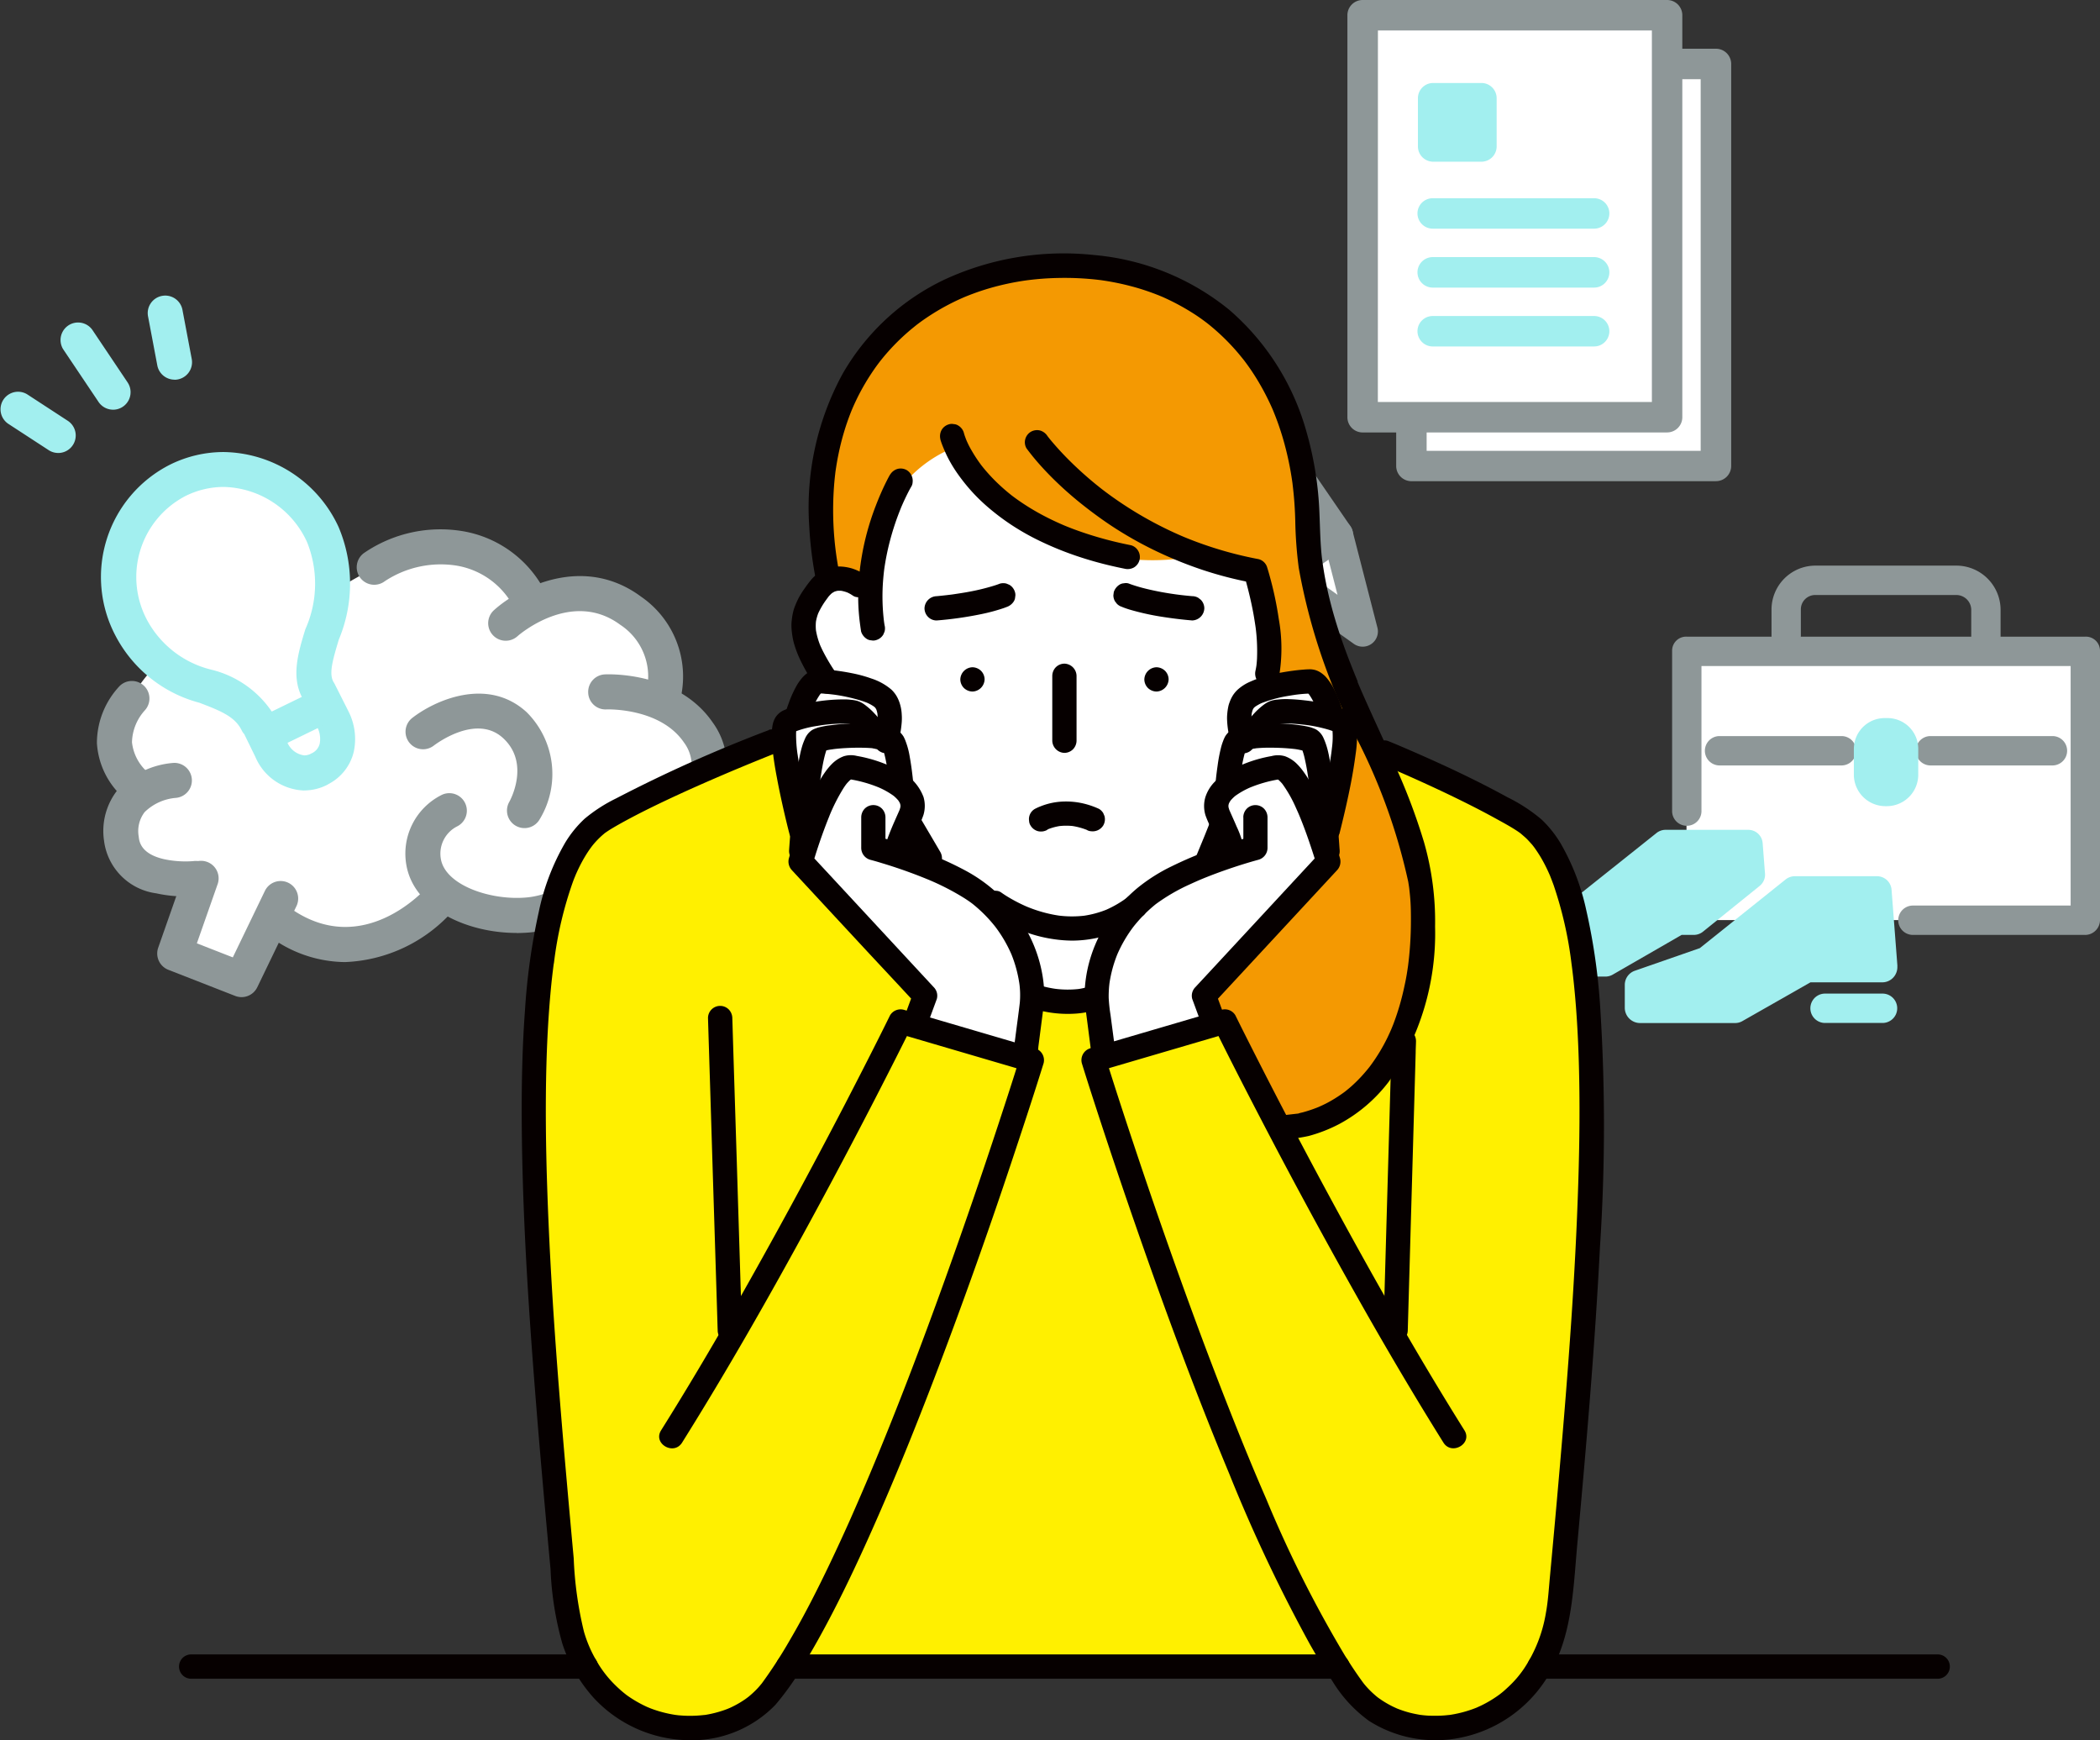 <svg xmlns="http://www.w3.org/2000/svg" xmlns:xlink="http://www.w3.org/1999/xlink" width="98.267" height="81.413" viewBox="0 0 98.267 81.413">
  <rect x="0" y="0" width="98.267" height="81.413" fill="#333333" stroke="none"/>
  <defs>
    <clipPath id="clip-path">
      <rect id="長方形_29" data-name="長方形 29" width="82.865" height="69.554" fill="none"/>
    </clipPath>
  </defs>
  <g id="worries-item02_illust_sp" transform="translate(-2.473 1.859)">
    <g id="グループ_2631" data-name="グループ 2631" transform="translate(-111.925 12)">
      <path id="パス_42" data-name="パス 42" d="M642.007,104.3h0a1.645,1.645,0,0,1-2.236-.942l-.613-1.256-.028.014c-1.037-2.126-4.368-1.278-5.9-4.423a4.974,4.974,0,1,1,8.955-4.281c1.534,3.145-1.225,5.83-.168,7.472h0l.633,1.158a1.6,1.6,0,0,1-.638,2.3Z" transform="translate(-512.686 -82.166)" fill="#fff"/>
      <path id="パス_45" data-name="パス 45" d="M642.091,134.169s6.454-4.769,9.455.562c0,0,6.458-2.495,6.123,4.984a2.6,2.6,0,0,1,2.014,2.9c-.176,2.49-4.824,3.367-4.824,3.367s-.566,5.521-7.713,2.3c0,0-3.492,4.538-7.882,1.008l-1.443,2.989-3.126-1.221.961-3.507s-5.944-.335-2.522-4.056c0,0-3.013-2.163.921-6.179Z" transform="translate(-512.119 -120.308)" fill="#fff"/>
      <path id="パス_123" data-name="パス 123" d="M648.828,3.906a.82.82,0,0,1-.8-.667L647.6.975a.82.82,0,1,1,1.611-.3l.428,2.263a.82.82,0,0,1-.806.972" transform="translate(-526.269 -0.003)" fill="#a2efef"/>
      <path id="パス_124" data-name="パス 124" d="M604.529,17.471a.819.819,0,0,1-.681-.363l-1.655-2.465a.82.82,0,0,1,1.361-.913l1.654,2.465a.82.82,0,0,1-.68,1.277" transform="translate(-484.839 -12.163)" fill="#a2efef"/>
      <path id="パス_125" data-name="パス 125" d="M573.489,52.387a.815.815,0,0,1-.446-.133l-1.9-1.238a.82.82,0,0,1,.894-1.374l1.9,1.239a.82.82,0,0,1-.448,1.507" transform="translate(-456.368 -45.054)" fill="#a2efef"/>
      <path id="パス_126" data-name="パス 126" d="M632.992,96.827a2.572,2.572,0,0,1-2.282-1.571l-.521-1.067a.738.738,0,0,1-.119-.174c-.309-.635-.955-.905-1.982-1.294a6.224,6.224,0,0,1-3.92-3.129,5.889,5.889,0,0,1,2.558-8.015,5.655,5.655,0,0,1,2.5-.585,6.016,6.016,0,0,1,5.374,3.5,6.786,6.786,0,0,1,.013,5.279c-.3,1-.477,1.625-.229,2.009a.835.835,0,0,1,.043.076l.633,1.256a2.852,2.852,0,0,1,.252,1.911,2.3,2.3,0,0,1-1.177,1.5.789.789,0,0,1-.088.051,2.382,2.382,0,0,1-1.05.25m-1.56-3.739a.742.742,0,0,1,.138.193l.613,1.256a1,1,0,0,0,.809.65.722.722,0,0,0,.275-.059c.019-.012.039-.022.06-.032a.668.668,0,0,0,.388-.457,1.214,1.214,0,0,0-.127-.8l-.611-1.212c-.637-1.033-.281-2.2.064-3.335a5.21,5.21,0,0,0,.082-4.083,4.39,4.39,0,0,0-3.9-2.581,4.027,4.027,0,0,0-1.778.419,4.269,4.269,0,0,0-1.8,5.823,4.672,4.672,0,0,0,3.026,2.314,4.781,4.781,0,0,1,2.765,1.9" transform="translate(-504.362 -73.703)" fill="#a2efef"/>
      <path id="パス_127" data-name="パス 127" d="M700.848,206.654a.82.82,0,0,1-.36-1.557l2.706-1.319a.82.82,0,1,1,.719,1.473l-2.706,1.319a.817.817,0,0,1-.359.083" transform="translate(-573.996 -185.363)" fill="#a2efef"/>
      <path id="パス_149" data-name="パス 149" d="M628.411,248.826a6.257,6.257,0,0,1-1.372-.146,2.841,2.841,0,0,1-2.449-2.485,3.088,3.088,0,0,1,.657-2.377,3.977,3.977,0,0,1,2.6-1.24.82.82,0,0,1,.109,1.636,2.366,2.366,0,0,0-1.464.667,1.46,1.46,0,0,0-.276,1.142c.023.221.085.807,1.186,1.059a4.83,4.83,0,0,0,1.372.09.82.82,0,1,1,.174,1.63c-.018,0-.226.023-.541.023" transform="translate(-505.327 -220.745)" fill="#8e9798"/>
      <path id="パス_150" data-name="パス 150" d="M656.467,299.689a.815.815,0,0,1-.3-.056l-3.126-1.221a.82.82,0,0,1-.475-1.035l1.24-3.534a.82.82,0,0,1,1.547.543l-.978,2.787,1.682.657,1.512-3.132a.82.82,0,0,1,1.476.713l-1.842,3.815a.82.82,0,0,1-.738.464" transform="translate(-530.765 -266.899)" fill="#8e9798"/>
      <path id="パス_151" data-name="パス 151" d="M711.542,307.561a5.987,5.987,0,0,1-3.468-1.154.82.82,0,0,1,.937-1.345c3.387,2.358,6.272-.893,6.394-1.032a.82.82,0,0,1,1.243,1.069,7.12,7.12,0,0,1-5.105,2.462" transform="translate(-580.998 -276.41)" fill="#8e9798"/>
      <path id="パス_152" data-name="パス 152" d="M623.048,205.639a.816.816,0,0,1-.543-.206,3.725,3.725,0,0,1-1.4-2.684,3.9,3.9,0,0,1,1.072-2.682.82.82,0,0,1,1.169,1.149,2.307,2.307,0,0,0-.6,1.49,2.175,2.175,0,0,0,.851,1.5.82.82,0,0,1-.544,1.433" transform="translate(-502.172 -181.841)" fill="#8e9798"/>
      <path id="パス_153" data-name="パス 153" d="M786.68,264.813c-2.31,0-4.77-1.12-5.148-3.141a3.067,3.067,0,0,1,1.663-3.324.82.82,0,0,1,.71,1.478,1.428,1.428,0,0,0-.762,1.545c.221,1.181,2.213,1.893,3.861,1.793a3.693,3.693,0,0,0,2.6-1.272,2.265,2.265,0,0,0,.443-1.877.82.82,0,1,1,1.613-.293,3.89,3.89,0,0,1-.766,3.182,5.323,5.323,0,0,1-3.79,1.9c-.14.008-.282.013-.424.013" transform="translate(-648.112 -235.025)" fill="#8e9798"/>
      <path id="パス_154" data-name="パス 154" d="M877.687,205.35a.82.82,0,0,1-.129-1.629c1.877-.3,3.271-1.116,3.728-2.179a1.814,1.814,0,0,0-.218-1.81c-1.116-1.632-3.6-1.544-3.622-1.543a.81.81,0,0,1-.856-.781.819.819,0,0,1,.777-.857c.138-.008,3.416-.142,5.054,2.256a3.426,3.426,0,0,1,.37,3.382c-.69,1.605-2.5,2.753-4.974,3.15a.833.833,0,0,1-.131.011" transform="translate(-734.668 -178.859)" fill="#8e9798"/>
      <path id="パス_155" data-name="パス 155" d="M787.056,212.886a.82.82,0,0,1-.712-1.226c.045-.08.991-1.811-.293-2.988-1.262-1.157-3.169.3-3.25.362a.82.82,0,0,1-1.012-1.29c1.056-.831,3.538-1.959,5.369-.28a4.078,4.078,0,0,1,.608,5.011.82.82,0,0,1-.711.411" transform="translate(-648.115 -188.003)" fill="#8e9798"/>
      <path id="パス_156" data-name="パス 156" d="M832.784,152.008a.82.82,0,0,1-.776-1.084,2.891,2.891,0,0,0-1.209-3.168c-2.287-1.692-4.784.512-4.809.535a.82.82,0,1,1-1.1-1.219c1.208-1.086,4.2-2.617,6.88-.634a4.534,4.534,0,0,1,1.784,5.02.82.82,0,0,1-.774.55" transform="translate(-687.377 -132.385)" fill="#8e9798"/>
      <path id="パス_157" data-name="パス 157" d="M764.558,125.165a.82.82,0,0,1-.765-.525,3.706,3.706,0,0,0-2.773-2.007,4.747,4.747,0,0,0-3.289.738.82.82,0,1,1-.96-1.329,6.332,6.332,0,0,1,4.576-1.015,5.317,5.317,0,0,1,3.977,3.03.82.82,0,0,1-.767,1.108" transform="translate(-625.324 -110.04)" fill="#8e9798"/>
    </g>
    <g id="グループ_2632" data-name="グループ 2632" transform="translate(54.224 -136.576)">
      <path id="パス_44" data-name="パス 44" d="M27.053,874.652l-6.839-9.961L17.577,866.5l6.839,9.961,3.8,2.709Z" transform="translate(-16.202 -714.913)" fill="#fff"/>
      <path id="パス_59" data-name="パス 59" d="M194.569,710.632l-12.041,16.651v2.131H196.8V710.632Z" transform="translate(-168.25 -572.904)" fill="#fff"/>
      <path id="パス_60" data-name="パス 60" d="M188.6,721.521H174.348a.712.712,0,0,1-.712-.712v-2.137a.712.712,0,0,1,1.425,0V720.1h12.823V702.714h-1.511a.712.712,0,1,1,0-1.425H188.6a.712.712,0,0,1,.712.712v18.807a.712.712,0,0,1-.712.712" transform="translate(-160.054 -564.292)" fill="#8e9798"/>
      <path id="パス_21955" data-name="パス 21955" d="M0,0H14.248V18.807H0Z" transform="translate(12.014 135.429)" fill="#fff"/>
      <path id="パス_61" data-name="パス 61" d="M159.451,692.376H145.2a.712.712,0,0,1-.712-.712V672.856a.712.712,0,0,1,.712-.712h14.248a.712.712,0,0,1,.712.712v18.807a.712.712,0,0,1-.712.712m-13.535-1.425h12.823V673.569H145.916Z" transform="translate(-133.189 -537.427)" fill="#8e9798"/>
      <path id="合体_77" data-name="合体 77" d="M13862.968-4834.1a.715.715,0,0,1-.714-.714.712.712,0,0,1,.714-.71h7.551a.712.712,0,0,1,.714.71.715.715,0,0,1-.714.714Zm0-2.754a.715.715,0,0,1-.714-.713.715.715,0,0,1,.714-.714h7.551a.715.715,0,0,1,.714.714.715.715,0,0,1-.714.713Zm0-2.757a.715.715,0,0,1-.714-.714.712.712,0,0,1,.714-.71h7.551a.712.712,0,0,1,.714.71.715.715,0,0,1-.714.714Zm.021-3.133a.715.715,0,0,1-.714-.713v-2.259a.712.712,0,0,1,.714-.71h2.256a.712.712,0,0,1,.714.71v2.259a.715.715,0,0,1-.714.713Z" transform="translate(-13847.676 4985.026)" fill="#a2efef" stroke="rgba(0,0,0,0)" stroke-miterlimit="10" stroke-width="1"/>
      <path id="パス_158" data-name="パス 158" d="M16.022,868.777a.711.711,0,0,1-.588-.309l-6.839-9.961a.712.712,0,0,1,.184-.991l2.637-1.811a.712.712,0,0,1,.991.184l6.839,9.961a.712.712,0,0,1-.184.99l-2.637,1.81a.708.708,0,0,1-.4.125m-5.849-10.489,6.033,8.787,1.462-1-6.033-8.787Z" transform="translate(-7.807 -706.516)" fill="#8e9798"/>
      <path id="パス_159" data-name="パス 159" d="M100.418,988.876a.711.711,0,0,1-.414-.132l-3.8-2.709a.712.712,0,1,1,.827-1.16l2.21,1.575-.676-2.628a.712.712,0,0,1,1.38-.355l1.163,4.519a.712.712,0,0,1-.69.89" transform="translate(-88.404 -823.905)" fill="#8e9798"/>
      <path id="パス_160" data-name="パス 160" d="M28.477,887.275a.712.712,0,0,1-.4-1.3l2.445-1.679a.712.712,0,0,1,.807,1.175l-2.445,1.679a.709.709,0,0,1-.4.125" transform="translate(-25.592 -732.87)" fill="#8e9798"/>
      <path id="パス_161" data-name="パス 161" d="M3.949,902.313A.711.711,0,0,1,3.361,902L.125,897.29a.712.712,0,0,1,.184-.991l1.385-.951a.712.712,0,0,1,.806,1.175l-.8.548L4.536,901.2a.712.712,0,0,1-.587,1.116" transform="translate(0 -743.058)" fill="#8e9798"/>
    </g>
    <g id="グループ_2633" data-name="グループ 2633" transform="translate(-324.125 -172.561)">
      <path id="パス_21960" data-name="パス 21960" d="M0,0H18.645V12.613H0Z" transform="translate(405.516 201.134)" fill="#fff"/>
      <path id="パス_74" data-name="パス 74" d="M2107.571,1041.812h-8.089a.687.687,0,0,1,0-1.373h7.407v-11.207h-17.275v6.814a.687.687,0,0,1-1.373,0v-7.54a.654.654,0,0,1,.686-.647h18.645a.659.659,0,0,1,.691.647v12.613a.7.7,0,0,1-.691.694" transform="translate(-1683.398 -827.371)" fill="#8e9798"/>
      <path id="パス_75" data-name="パス 75" d="M2071.57,1180.955l-.274-3.563a.684.684,0,0,0-.684-.631h-3.839a.693.693,0,0,0-.431.149l-4.017,3.215-3.041,1.058a.7.7,0,0,0-.471.647v1.1a.716.716,0,0,0,.707.7h4.443a.679.679,0,0,0,.34-.083l3.2-1.822h3.383a.7.7,0,0,0,.5-.234.717.717,0,0,0,.18-.532" transform="translate(-1656.185 -965.066)" fill="#a2efef"/>
      <path id="パス_76" data-name="パス 76" d="M1991.356,1149.966l-.11-1.424a.674.674,0,0,0-.683-.619h-3.839a.679.679,0,0,0-.43.137l-4.016,3.2-3.039,1.058a.692.692,0,0,0-.467.647v1.1a.73.73,0,0,0,.7.723h4.443a.7.7,0,0,0,.34-.105l3.2-1.844h.572a.688.688,0,0,0,.43-.154l2.647-2.136a.679.679,0,0,0,.253-.583" transform="translate(-1582.167 -938.398)" fill="#a2efef"/>
      <path id="パス_77" data-name="パス 77" d="M2114.722,1091.029h-5.758a.687.687,0,0,1,0-1.373h5.758a.687.687,0,0,1,0,1.373" transform="translate(-1701.927 -884.517)" fill="#8e9798"/>
      <path id="パス_78" data-name="パス 78" d="M2245.872,1091.029h-5.758a.687.687,0,0,1,0-1.373h5.758a.687.687,0,0,1,0,1.373" transform="translate(-1823.206 -884.517)" fill="#8e9798"/>
      <path id="パス_79" data-name="パス 79" d="M2160.071,987.687a.686.686,0,0,1-.687-.685v-1.234a.7.7,0,0,0-.711-.677h-6.581a.671.671,0,0,0-.681.677V987a.687.687,0,0,1-1.373,0v-1.234a2.056,2.056,0,0,1,2.054-2.05h6.581a2.073,2.073,0,0,1,2.084,2.05V987a.686.686,0,0,1-.687.685" transform="translate(-1740.544 -786.552)" fill="#8e9798"/>
      <path id="パス_80" data-name="パス 80" d="M2202.8,1078.473h-.1a1.443,1.443,0,0,0-1.46,1.438v1.206a1.476,1.476,0,0,0,1.46,1.476h.1a1.471,1.471,0,0,0,1.453-1.476v-1.206a1.438,1.438,0,0,0-1.453-1.438" transform="translate(-1787.893 -874.176)" fill="#a2efef"/>
      <path id="パス_81" data-name="パス 81" d="M2177.281,1249.74h-2.742a.687.687,0,0,0,0,1.373h2.742a.687.687,0,0,0,0-1.373" transform="translate(-1762.566 -1032.553)" fill="#a2efef"/>
    </g>
    <g id="グループ_6" data-name="グループ 6" transform="translate(10.85 10)">
      <g id="グループ_5" data-name="グループ 5" transform="translate(0 0)" clip-path="url(#clip-path)">
        <path id="パス_226" data-name="パス 226" d="M289.553,382.682s-6.492,2.081-8.406,3.662-2.663,5.909-2.83,10.653,1,15.813,1.165,20.057.749,10.653,4.411,11.4,4.993-1,5.493-1.748l.5-.749,25.966-.083s2,3.5,5.16,3,3.828-1.831,4.411-3.162,1.415-9.238,1.415-9.238,1.082-16.4.832-21.472-1.581-7.906-3.579-8.988-5.992-2.83-5.992-2.83Z" transform="translate(-261.704 -359.86)" fill="#fff000"/>
        <path id="パス_227" data-name="パス 227" d="M481.715,172.469l.25-1.332-5.909-6.741.25-1.082a37.7,37.7,0,0,1-.81-3.694,3.7,3.7,0,0,1,.091-1.309l.487-.3s.731-1.461,1.035-1.522l.3-.061a5.342,5.342,0,0,1-1.1-2.4c.061-.883.67-2.405,1.157-2.435a7.886,7.886,0,0,1,1.7.274l.091.03.274-.213a16.035,16.035,0,0,1,1.4-4.323,7.058,7.058,0,0,1,2.131-2.375l4.688.03,9.559,6.149a3.557,3.557,0,0,1,.883,2.07c.03,1.157,0,3.47,0,3.47s1.827-.822,2.192-.4a4.968,4.968,0,0,1,.578,1.7s.731.244.761.7a22.348,22.348,0,0,1-.426,2.618l-.731,2.161a2.009,2.009,0,0,1,.03,1.34c-.274.487-5.51,6.119-5.51,6.119l.457,1.583-5.053,1.644-.426-2.892-2.983-.152-.274,2.679Z" transform="translate(-447.125 -136.331)" fill="#fff"/>
        <path id="パス_228" data-name="パス 228" d="M503.8,24.839l1.8.3s.031-4.665,3.952-6.407c0,0,4.284,6.389,11.471,5.009l2.63.667a2.977,2.977,0,0,1,.883,2.07c-.1,1.11,0,3.47,0,3.47s2.161-.9,2.192-.4a7.84,7.84,0,0,0,.578,1.7s.469.106.4,1.631a20.041,20.041,0,0,1-.792,3.849l.139,1.959-5.618,5.5.457,1.583s-.065-.621.951,1.121,2.323,3.848,2.323,3.848a8.023,8.023,0,0,0,6.171-6.9c.871-5.953-1.234-9.293-1.234-9.293s-3.412-7.478-3.485-9.366-1.089-7.478-1.089-7.478-2.105-6.607-8.712-7.405-10.092,2.541-12.124,5.881-.884,8.644-.884,8.644" transform="translate(-473.452 -9.586)" fill="#f49902"/>
        <path id="パス_229" data-name="パス 229" d="M535.281,433.242v1.442a.579.579,0,0,0,.418.549c.183.048.366.1.547.157q.668.2,1.323.441.463.169.918.36l-.136-.057a11.63,11.63,0,0,1,1.772.906c.146.094.289.193.426.3l-.115-.089a6.632,6.632,0,0,1,1.172,1.182l-.089-.115a6.281,6.281,0,0,1,.812,1.385l-.057-.136a6.007,6.007,0,0,1,.368,1.218q.027.146.047.293l-.02-.151a4.113,4.113,0,0,1,.034,1c-.055.477-.123.952-.184,1.428l-.083.644a.566.566,0,0,0,.167.4.569.569,0,0,0,.8,0l.089-.115a.567.567,0,0,0,.078-.287l.115-.891.146-1.128a2.842,2.842,0,0,0,.02-.353,6.132,6.132,0,0,0-.128-1.207,6.564,6.564,0,0,0-.584-1.663,6.969,6.969,0,0,0-1.336-1.812,7.3,7.3,0,0,0-1.624-1.194,15.816,15.816,0,0,0-1.817-.831q-.744-.293-1.507-.533c-.271-.086-.544-.168-.818-.243l-.038-.01.418.549v-1.442a.587.587,0,0,0-.167-.4.569.569,0,0,0-.8,0,.592.592,0,0,0-.167.4" transform="translate(-503.358 -406.869)" fill="#060000"/>
        <path id="パス_230" data-name="パス 230" d="M483.8,398h0l-.02.151a.965.965,0,0,1,.031-.13c.041-.145.092-.287.145-.428s.11-.28.168-.419l-.057.136q.095-.224.195-.446a3.907,3.907,0,0,0,.216-.513,1.472,1.472,0,0,0,0-.835,2.243,2.243,0,0,0-1.038-1.18,5.261,5.261,0,0,0-.764-.367,6.3,6.3,0,0,0-.686-.231,6.421,6.421,0,0,0-.632-.142,1.134,1.134,0,0,0-.612.016,1.535,1.535,0,0,0-.521.327,2.918,2.918,0,0,0-.364.433,5.943,5.943,0,0,0-.533.929,19.146,19.146,0,0,0-.89,2.259q-.113.341-.217.686c-.014.046-.028.092-.041.139a.587.587,0,0,0,.145.562l.014.016c.223.242.447.482.671.724l1.357,1.464,1.6,1.724,1.4,1.5.748.807.034.036-.146-.554-.409,1.111-.058.158a.569.569,0,0,0,.836.643.642.642,0,0,0,.262-.34l.409-1.111.058-.158a.566.566,0,0,0-.146-.554l-.156-.168-.422-.455-.627-.676-.765-.825-.834-.9-.846-.912-.789-.851-.664-.716-.48-.517c-.076-.082-.151-.164-.227-.245l-.01-.01.146.554c.047-.164.1-.327.149-.489q.183-.579.393-1.149.143-.386.3-.767l-.057.136a8.686,8.686,0,0,1,.642-1.276c.061-.1.125-.189.194-.279l-.089.115a1.76,1.76,0,0,1,.3-.315l-.115.089a.807.807,0,0,1,.174-.1l-.136.057a.515.515,0,0,1,.123-.035l-.151.02a.421.421,0,0,1,.11,0l-.151-.02a6.143,6.143,0,0,1,1.486.42l-.136-.057a3.683,3.683,0,0,1,.812.457l-.115-.089a1.872,1.872,0,0,1,.325.317l-.089-.115a1.205,1.205,0,0,1,.155.26l-.057-.136a.956.956,0,0,1,.064.229l-.02-.151a.929.929,0,0,1,0,.245l.02-.151a1.119,1.119,0,0,1-.077.273l.057-.136c-.181.42-.377.833-.538,1.262a3.993,3.993,0,0,0-.158.484,1.851,1.851,0,0,0-.032.209.567.567,0,0,0,.167.4.569.569,0,0,0,.8,0l.089-.115A.566.566,0,0,0,483.8,398" transform="translate(-449.641 -370.09)" fill="#060000"/>
        <path id="パス_231" data-name="パス 231" d="M479.9,374.541c0-.062.008-.125.012-.187q.017-.25.037-.5.028-.359.06-.718.038-.423.082-.846c.031-.3.065-.591.1-.885l.014-.107-.02.151c.037-.273.077-.545.126-.816.04-.22.084-.439.145-.654a2.284,2.284,0,0,1,.09-.265l-.057.136a.712.712,0,0,1,.086-.157l-.089.115a.247.247,0,0,1,.042-.043l-.115.089a.206.206,0,0,1,.047-.026l-.136.057a1.883,1.883,0,0,1,.42-.1l.162-.024-.151.02c.269-.036.541-.057.812-.068.292-.012.584-.013.876,0,.15.008.3.02.448.04l-.151-.02a2.092,2.092,0,0,1,.527.125l-.136-.057a.621.621,0,0,1,.137.076l-.115-.089a.31.31,0,0,1,.054.053l-.089-.115a.5.5,0,0,1,.058.111l-.057-.136a2.709,2.709,0,0,1,.132.436c.04.171.071.343.1.516q.022.14.041.28l-.02-.151c.024.18.045.361.062.542l0,.035a.585.585,0,0,0,.569.569.575.575,0,0,0,.4-.167.558.558,0,0,0,.167-.4c-.01-.115-.022-.23-.036-.344-.035-.3-.075-.594-.129-.888a3.613,3.613,0,0,0-.188-.716,1.536,1.536,0,0,0-.108-.241,1.23,1.23,0,0,0-.109-.142.288.288,0,0,0-.026-.026,1.789,1.789,0,0,0-.145-.113l-.038-.025a1.3,1.3,0,0,0-.156-.072,1.859,1.859,0,0,0-.3-.1c-.1-.022-.193-.039-.29-.052a7.484,7.484,0,0,0-.843-.07c-.252-.006-.5,0-.757.012-.23.012-.459.031-.687.062a4.085,4.085,0,0,0-.649.118c-.028.008-.055.018-.082.029a1.04,1.04,0,0,0-.185.081.87.87,0,0,0-.269.275.784.784,0,0,0-.065.125,3.247,3.247,0,0,0-.119.3,4.657,4.657,0,0,0-.117.454c-.041.19-.075.381-.106.573-.043.264-.079.529-.113.794q-.045.341-.082.683t-.07.678q-.03.312-.056.624-.023.265-.043.53-.015.2-.029.394-.008.108-.015.217l0,.027a.585.585,0,0,0,.569.569.575.575,0,0,0,.4-.167l.089-.115a.566.566,0,0,0,.078-.287" transform="translate(-450.212 -346.582)" fill="#060000"/>
        <path id="パス_232" data-name="パス 232" d="M466.988,355.669c-.019-.072-.037-.144-.055-.216q-.071-.283-.139-.568-.1-.4-.184-.8-.1-.463-.19-.929c-.059-.31-.113-.621-.157-.934q-.008-.054-.015-.108l.02.151a6.345,6.345,0,0,1-.075-1.014,2.018,2.018,0,0,1,.016-.211l-.02.151a.8.8,0,0,1,.05-.2l-.057.136a.327.327,0,0,1,.04-.071l-.089.115a.2.2,0,0,1,.033-.034l-.115.089a.974.974,0,0,1,.216-.116l-.136.057a4.7,4.7,0,0,1,1.029-.269q.17-.029.34-.052l-.151.02a7.156,7.156,0,0,1,1.17-.077c.08,0,.16.007.239.018l-.151-.02a.738.738,0,0,1,.186.044l-.136-.057a.856.856,0,0,1,.182.114l-.115-.089a4.05,4.05,0,0,1,.632.659q.07.086.138.174l-.089-.115c.047.061.094.123.14.186a.548.548,0,0,0,.567.272.424.424,0,0,0,.212-.067.575.575,0,0,0,.261-.34l.02-.151a.566.566,0,0,0-.078-.287c-.1-.133-.2-.262-.3-.39a6.237,6.237,0,0,0-.464-.531,3.443,3.443,0,0,0-.362-.309,1.16,1.16,0,0,0-.331-.173,1.62,1.62,0,0,0-.322-.056c-.08-.01-.161-.015-.242-.017a8.323,8.323,0,0,0-1.492.124,5.113,5.113,0,0,0-1.374.375.89.89,0,0,0-.429.372,1.157,1.157,0,0,0-.1.249,2.233,2.233,0,0,0-.047.3,4.053,4.053,0,0,0,.025.892c.047.441.116.88.2,1.317.073.4.156.8.244,1.2q.108.488.226.974.061.252.126.5l.006.023a.636.636,0,0,0,.262.34.424.424,0,0,0,.212.067.431.431,0,0,0,.227-.01.575.575,0,0,0,.34-.262.6.6,0,0,0,.057-.438" transform="translate(-437.318 -328.792)" fill="#060000"/>
        <path id="パス_233" data-name="パス 233" d="M476.436,328.545c.046-.166.1-.329.162-.49q.045-.122.1-.242l-.057.136a2.988,2.988,0,0,1,.362-.663l-.089.115a1,1,0,0,1,.172-.179l-.115.089a.51.51,0,0,1,.112-.067l-.136.057a.356.356,0,0,1,.084-.023l-.151.02a1.3,1.3,0,0,1,.246,0c.11.007.22.017.33.029l.221.027-.151-.02a7.983,7.983,0,0,1,1.357.291c.119.038.236.08.351.128l-.136-.057a2.04,2.04,0,0,1,.456.253l-.115-.089a.94.94,0,0,1,.164.16l-.089-.115a.943.943,0,0,1,.12.209l-.057-.136a1.37,1.37,0,0,1,.088.339l-.02-.151a2.567,2.567,0,0,1-.01.678l.02-.151a3.97,3.97,0,0,1-.137.632l-.013.04a.432.432,0,0,0-.01.227.424.424,0,0,0,.068.212.637.637,0,0,0,.34.262l.151.02a.567.567,0,0,0,.287-.078l.115-.089a.568.568,0,0,0,.146-.251,3.418,3.418,0,0,0,.1-.406,5.143,5.143,0,0,0,.081-.552,2.539,2.539,0,0,0,.006-.449,1.983,1.983,0,0,0-.115-.576,1.608,1.608,0,0,0-.153-.316,1.5,1.5,0,0,0-.211-.255,2.735,2.735,0,0,0-.933-.52,6.28,6.28,0,0,0-.93-.253c-.342-.069-.688-.119-1.035-.156-.115-.012-.23-.022-.345-.028a1.09,1.09,0,0,0-.4.033,1.346,1.346,0,0,0-.193.082.5.5,0,0,0-.058.035,1.515,1.515,0,0,0-.227.188,2.276,2.276,0,0,0-.3.4,5.118,5.118,0,0,0-.385.842c-.059.158-.113.317-.16.479l-.007.025a.432.432,0,0,0-.01.227.423.423,0,0,0,.068.212.637.637,0,0,0,.34.262l.151.02a.565.565,0,0,0,.287-.078.6.6,0,0,0,.262-.34" transform="translate(-446.971 -306.707)" fill="#060000"/>
        <path id="パス_234" data-name="パス 234" d="M484.1,245.92a1.535,1.535,0,0,0-.236-.137,2.928,2.928,0,0,0-.389-.159,2.29,2.29,0,0,0-.459-.086,1.753,1.753,0,0,0-.494.031,1.088,1.088,0,0,0-.184.05,1.95,1.95,0,0,0-.309.139,2.061,2.061,0,0,0-.285.209,1.446,1.446,0,0,0-.171.172c-.1.121-.2.25-.287.379a4.28,4.28,0,0,0-.3.469,4.091,4.091,0,0,0-.17.373,2.189,2.189,0,0,0-.087.256,3.054,3.054,0,0,0-.073.414,2.085,2.085,0,0,0-.017.29,3.446,3.446,0,0,0,.044.455,2.838,2.838,0,0,0,.071.34,5.125,5.125,0,0,0,.353.9,8.239,8.239,0,0,0,.538.928q.084.128.172.253a.548.548,0,0,0,.567.272.424.424,0,0,0,.212-.068.574.574,0,0,0,.262-.34l.02-.151a.566.566,0,0,0-.078-.287,9.028,9.028,0,0,1-.7-1.156q-.069-.141-.131-.285l.057.136a3.42,3.42,0,0,1-.25-.866l.02.151a2.18,2.18,0,0,1,0-.577l-.02.151a2.119,2.119,0,0,1,.149-.535l-.057.136a3.658,3.658,0,0,1,.4-.689c.048-.067.1-.134.146-.2l-.089.115a1.5,1.5,0,0,1,.261-.266l-.115.089a1.173,1.173,0,0,1,.259-.152l-.136.057a1.116,1.116,0,0,1,.275-.074l-.151.02a1.276,1.276,0,0,1,.332,0l-.151-.02a1.694,1.694,0,0,1,.428.12l-.136-.057a1.652,1.652,0,0,1,.33.18.424.424,0,0,0,.212.068.584.584,0,0,0,.567-.272.574.574,0,0,0,.057-.439l-.057-.136a.571.571,0,0,0-.2-.2" transform="translate(-451.982 -230.888)" fill="#060000"/>
        <path id="パス_235" data-name="パス 235" d="M280.46,373.381a66.608,66.608,0,0,0-7.156,3.2,7.27,7.27,0,0,0-1.47.949,5.176,5.176,0,0,0-.909,1.118,10.806,10.806,0,0,0-1.241,3.258,29.73,29.73,0,0,0-.639,4.543c-.136,1.822-.168,3.652-.153,5.479.036,4.459.343,8.914.7,13.357.2,2.455.419,4.908.646,7.36a14.936,14.936,0,0,0,.559,3.5,7.11,7.11,0,0,0,1.455,2.509,6.175,6.175,0,0,0,4.393,1.986,5.44,5.44,0,0,0,4.117-1.656,13.1,13.1,0,0,0,1.463-2.121c.333-.556.649-1.122.953-1.694.693-1.3,1.327-2.636,1.933-3.982,1.363-3.029,2.586-6.121,3.746-9.232q1.529-4.1,2.915-8.255c.5-1.5,1-3.007,1.472-4.519l.066-.21a.578.578,0,0,0-.4-.7l-5.374-1.577-.769-.226a.575.575,0,0,0-.643.262c-.683,1.389-1.391,2.765-2.1,4.139q-2.468,4.752-5.114,9.409c-1.129,1.977-2.289,3.937-3.5,5.867-.39.623.594,1.194.983.574,2.11-3.369,4.078-6.827,5.978-10.319q2.072-3.809,4.029-7.678c.238-.471.476-.943.709-1.417l-.643.262,5.374,1.577.769.226-.4-.7c-.32,1.034-.656,2.063-.994,3.091q-1.221,3.713-2.543,7.391c-1.094,3.04-2.242,6.062-3.494,9.04l-.043.1-.029.069-.108.255q-.119.279-.239.557-.237.549-.48,1.1-.465,1.043-.956,2.075c-.586,1.227-1.2,2.441-1.89,3.616a21.759,21.759,0,0,1-1.309,2.019c-.056.076.085-.1-.014.017-.031.036-.061.074-.092.11q-.078.09-.161.175a4.686,4.686,0,0,1-.386.349c.1-.078-.079.058-.112.081q-.117.081-.238.155a4.651,4.651,0,0,1-.462.246s-.142.064-.063.029-.066.026-.065.026q-.112.044-.226.082a5.1,5.1,0,0,1-.561.154q-.12.026-.24.046l-.1.015c.139-.022-.024,0-.044,0-.18.02-.362.03-.544.032s-.367-.006-.55-.022c-.043,0-.273-.034-.149-.015-.1-.015-.2-.032-.3-.052q-.251-.051-.5-.124-.136-.041-.27-.088l-.122-.045c-.019-.007-.213-.089-.105-.041a5.663,5.663,0,0,1-.971-.547q-.067-.047-.132-.1c.076.057-.018-.014-.036-.029-.079-.064-.156-.129-.232-.2a5.707,5.707,0,0,1-.438-.44,5.244,5.244,0,0,1-.7-1.007,5.922,5.922,0,0,1-.509-1.225,17.371,17.371,0,0,1-.48-3.437q-.167-1.812-.327-3.625c-.4-4.532-.757-9.072-.91-13.62-.066-1.939-.092-3.881-.04-5.821.024-.874.064-1.748.129-2.62q.043-.58.1-1.158.03-.291.065-.581.016-.129.032-.258l.017-.128q.008-.063,0,.024l.014-.1a17.618,17.618,0,0,1,.884-3.762q.033-.089.068-.177c.013-.032.1-.233.027-.07.052-.121.106-.242.163-.361a6.919,6.919,0,0,1,.356-.653q.088-.142.185-.279c.033-.046.068-.091.1-.138-.093.13,0,0,.043-.051a4.06,4.06,0,0,1,.423-.439c.042-.037.086-.072.128-.109.107-.091-.1.069.017-.012.088-.06.175-.12.266-.175.31-.187.627-.362.947-.531.722-.382,1.459-.735,2.2-1.077s1.5-.673,2.252-.995l.259-.11h0l.135-.057.466-.194q.385-.16.772-.316c.219-.089.438-.177.658-.264a.586.586,0,0,0,.4-.7.573.573,0,0,0-.7-.4" transform="translate(-252.853 -351.086)" fill="#060000"/>
        <path id="パス_236" data-name="パス 236" d="M722.026,382.854c.084.035.167.071.251.105-.122-.049-.074-.031.012.005l.146.062.386.167q1.064.463,2.113.959c.842.4,1.677.815,2.493,1.266.332.183.67.365.986.576.041.028.082.057.122.086.134.095-.083-.075.026.02.077.067.155.133.229.2s.135.136.2.207q.049.055.1.111c.029.034.159.206.042.049a6.473,6.473,0,0,1,.367.548,7.238,7.238,0,0,1,.337.647c.027.059.054.119.08.179.062.139-.031-.082.027.066.051.128.1.256.148.386a18.1,18.1,0,0,1,.84,3.665s.022.161.01.074.01.078.01.076q.017.128.032.255.035.287.064.574.062.6.106,1.2c.061.821.1,1.644.124,2.467.055,1.874.034,3.75-.025,5.624-.138,4.406-.476,8.8-.855,13.194q-.15,1.744-.31,3.486-.082.9-.166,1.806c-.052.559-.085,1.123-.189,1.676a6.647,6.647,0,0,1-1,2.549,4.884,4.884,0,0,1-.756.886q-.1.094-.2.183l-.083.07s-.145.114-.054.045a5.353,5.353,0,0,1-.484.329q-.223.135-.459.249c-.03.014-.25.113-.147.069-.094.04-.19.076-.287.11a5.636,5.636,0,0,1-1.051.258c-.1.014.138-.013-.021,0l-.148.015q-.123.011-.247.016c-.18.007-.36.006-.54,0q-.121-.007-.243-.019l-.12-.014c-.1-.012.137.025-.016,0-.174-.032-.346-.063-.517-.108q-.23-.061-.454-.143l-.133-.051c-.142-.054.069.032-.016-.007s-.171-.078-.255-.121a4.582,4.582,0,0,1-.425-.247c-.065-.043-.128-.089-.192-.133-.086-.061-.013-.009,0,0-.049-.039-.1-.078-.144-.119a4.207,4.207,0,0,1-.337-.324q-.08-.086-.155-.176c-.012-.014-.108-.139-.028-.033-.04-.053-.078-.106-.117-.16-.273-.378-.529-.768-.775-1.164a55.981,55.981,0,0,1-3.687-7.341c-.6-1.372-1.175-2.786-1.755-4.259q-.861-2.184-1.669-4.39-1.4-3.817-2.687-7.676c-.461-1.381-.915-2.766-1.35-4.155l-.058-.186-.4.7,5.379-1.578.764-.224-.643-.262c.683,1.389,1.392,2.767,2.106,4.141q2.46,4.737,5.1,9.38c1.134,1.986,2.3,3.955,3.513,5.893.388.619,1.373.049.983-.574-2.111-3.37-4.08-6.829-5.98-10.322q-2.068-3.8-4.022-7.663c-.24-.475-.48-.951-.715-1.429a.574.574,0,0,0-.643-.262l-5.379,1.578-.764.224a.577.577,0,0,0-.4.7c.313,1.01.641,2.016.971,3.021q1.2,3.641,2.49,7.249c1.077,3,2.205,5.981,3.432,8.923a73.677,73.677,0,0,0,3.771,7.976c.332.586.679,1.165,1.053,1.725a6.392,6.392,0,0,0,1.718,1.872,5.8,5.8,0,0,0,4.322.78,6.224,6.224,0,0,0,3.934-2.676c1.275-1.905,1.294-4.234,1.5-6.437.421-4.608.82-9.22,1.055-13.841a86.865,86.865,0,0,0,0-11.376,28.72,28.72,0,0,0-.641-4.374,10.772,10.772,0,0,0-1.2-3.127,5.264,5.264,0,0,0-.894-1.119,7.793,7.793,0,0,0-1.589-1.037c-1.512-.83-3.081-1.558-4.663-2.243-.317-.137-.634-.273-.953-.4a.573.573,0,0,0-.7.4.583.583,0,0,0,.4.7" transform="translate(-665.775 -358.962)" fill="#060000"/>
        <path id="パス_237" data-name="パス 237" d="M415.059,590.7l.012.393q.016.53.033,1.061.024.789.049,1.579l.059,1.913.065,2.11.066,2.115.062,1.986q.026.833.052,1.667l.037,1.207c.006.189.01.379.018.568,0,.008,0,.016,0,.025a.594.594,0,0,0,.167.4.569.569,0,0,0,.971-.4l-.012-.393q-.017-.53-.033-1.061-.025-.789-.049-1.579l-.059-1.913q-.033-1.055-.065-2.11t-.066-2.115l-.062-1.986q-.026-.833-.052-1.667l-.037-1.207c-.006-.189-.01-.379-.018-.568,0-.008,0-.017,0-.025a.594.594,0,0,0-.167-.4.569.569,0,0,0-.971.4" transform="translate(-390.306 -554.933)" fill="#060000"/>
        <path id="パス_238" data-name="パス 238" d="M945.434,608.747q-.005.182-.01.364-.014.491-.028.983-.021.731-.042,1.463l-.05,1.772-.056,1.954-.056,1.959q-.026.92-.052,1.839-.022.772-.044,1.544-.016.559-.032,1.118c0,.175-.012.351-.015.526,0,.008,0,.015,0,.023a.574.574,0,0,0,.569.569.58.58,0,0,0,.569-.569q.005-.182.01-.364.014-.491.028-.983l.042-1.463q.025-.886.05-1.772.028-.977.056-1.954t.056-1.959q.026-.92.052-1.839.022-.772.044-1.544.016-.559.032-1.118c0-.175.012-.351.015-.526,0-.008,0-.015,0-.023a.574.574,0,0,0-.569-.569.58.58,0,0,0-.569.569" transform="translate(-888.689 -571.907)" fill="#060000"/>
        <path id="パス_239" data-name="パス 239" d="M717.894,433.242v1.442l.418-.549c-.193.051-.384.108-.575.166q-.7.213-1.387.467a18.5,18.5,0,0,0-1.82.776,8.118,8.118,0,0,0-1.594,1.012,7.158,7.158,0,0,0-1.537,1.791,6.62,6.62,0,0,0-.732,1.732,6.368,6.368,0,0,0-.2,1.35,3.26,3.26,0,0,0,.01.5c.032.28.072.56.108.839l.15,1.162.009.07a.633.633,0,0,0,.167.4.569.569,0,0,0,.8,0,.545.545,0,0,0,.167-.4l-.2-1.514a7.346,7.346,0,0,1-.085-.789,5.07,5.07,0,0,1,.047-.771l-.02.151a5.923,5.923,0,0,1,.273-1.143q.065-.187.142-.369l-.057.136a6.285,6.285,0,0,1,.812-1.385l-.089.115a6.63,6.63,0,0,1,1.172-1.182l-.115.089a8.8,8.8,0,0,1,1.673-.973q.261-.121.525-.232l-.136.057c.513-.216,1.035-.409,1.562-.586.344-.115.691-.223,1.04-.322l.185-.051a.579.579,0,0,0,.418-.549v-1.442a.587.587,0,0,0-.167-.4.569.569,0,0,0-.8,0,.592.592,0,0,0-.167.4" transform="translate(-668.09 -406.869)" fill="#060000"/>
        <path id="パス_240" data-name="パス 240" d="M797.055,397.983a4.214,4.214,0,0,0-.355-1.1c-.12-.286-.251-.566-.373-.85l.057.136a1.119,1.119,0,0,1-.077-.273l.02.151a.93.93,0,0,1,0-.245l-.02.151a.951.951,0,0,1,.064-.229l-.057.136a1.2,1.2,0,0,1,.155-.26l-.089.115a1.868,1.868,0,0,1,.325-.317l-.115.089a3.68,3.68,0,0,1,.812-.457l-.136.057a6.14,6.14,0,0,1,1.486-.42l-.151.02a.418.418,0,0,1,.11,0l-.151-.02a.511.511,0,0,1,.123.034l-.136-.057a.8.8,0,0,1,.174.1l-.115-.089a1.757,1.757,0,0,1,.3.315l-.089-.115a5.974,5.974,0,0,1,.665,1.166q.089.193.171.389l-.057-.136c.183.434.348.876.5,1.321q.156.456.3.917c.017.055.033.111.049.166l.146-.554-.156.168-.422.455-.627.676-.765.825-.834.9-.846.912-.789.851-.664.716-.48.517c-.076.082-.152.163-.227.245l-.01.01a.567.567,0,0,0-.146.554l.409,1.111.058.158a.612.612,0,0,0,.262.34.569.569,0,0,0,.779-.2.561.561,0,0,0,.057-.438l-.409-1.111-.058-.158-.146.554.525-.566,1.28-1.38,1.59-1.715,1.456-1.57.878-.947.076-.082.013-.014a.588.588,0,0,0,.144-.564c-.04-.145-.086-.289-.131-.432-.226-.719-.484-1.427-.778-2.121a9.739,9.739,0,0,0-.512-1.054,4.4,4.4,0,0,0-.269-.419,2.822,2.822,0,0,0-.364-.428,1.536,1.536,0,0,0-.521-.321,1.167,1.167,0,0,0-.625-.008,6.364,6.364,0,0,0-1.321.379,5.139,5.139,0,0,0-.76.37,2.88,2.88,0,0,0-.6.474,1.8,1.8,0,0,0-.423.712,1.478,1.478,0,0,0,.01.839,4.64,4.64,0,0,0,.217.509q.1.212.186.426l-.057-.136a5.636,5.636,0,0,1,.336.932c0,.015.007.029.009.044l-.02-.151h0a.633.633,0,0,0,.167.4.569.569,0,0,0,.8,0,.548.548,0,0,0,.167-.4" transform="translate(-747.212 -370.075)" fill="#060000"/>
        <path id="パス_241" data-name="パス 241" d="M819.051,374.542q0-.057-.007-.114-.011-.156-.022-.313-.017-.236-.036-.472-.024-.292-.05-.584-.029-.328-.063-.655t-.076-.684q-.049-.41-.108-.819c-.03-.205-.062-.411-.1-.615-.032-.173-.067-.346-.111-.516a3.355,3.355,0,0,0-.179-.509.89.89,0,0,0-.335-.4,1.1,1.1,0,0,0-.186-.081c-.027-.011-.055-.02-.083-.029a2.272,2.272,0,0,0-.224-.053,7.594,7.594,0,0,0-.759-.1q-.367-.033-.736-.038c-.247,0-.494,0-.74.018-.161.012-.32.032-.48.054-.1.013-.195.03-.291.053a2.2,2.2,0,0,0-.361.129.743.743,0,0,0-.09.045l-.036.024a1.641,1.641,0,0,0-.145.113.307.307,0,0,0-.027.028,1.128,1.128,0,0,0-.108.141,1.7,1.7,0,0,0-.11.248,2.531,2.531,0,0,0-.1.327,7.467,7.467,0,0,0-.147.783c-.035.246-.067.492-.091.74,0,.03-.006.059-.008.089a.585.585,0,0,0,.569.569.575.575,0,0,0,.4-.167l.089-.115a.566.566,0,0,0,.078-.287c.01-.125.024-.249.039-.374q.012-.1.026-.2l-.02.151a6.909,6.909,0,0,1,.194-1,2.076,2.076,0,0,1,.079-.227l-.057.136a.5.5,0,0,1,.057-.111l-.089.115a.307.307,0,0,1,.054-.053l-.115.089a.622.622,0,0,1,.137-.076l-.136.057a2.092,2.092,0,0,1,.527-.125l-.151.02a6.668,6.668,0,0,1,.827-.051c.291,0,.582.008.872.031.146.011.292.026.437.046l-.151-.02a3.142,3.142,0,0,1,.491.1.926.926,0,0,1,.09.032l-.136-.057a.209.209,0,0,1,.047.026l-.115-.089a.246.246,0,0,1,.042.044l-.089-.115a.706.706,0,0,1,.086.157l-.057-.136a3.153,3.153,0,0,1,.156.527c.055.243.1.489.137.735.025.157.047.315.068.472l-.02-.151q.059.441.106.883t.085.858q.034.369.063.738.021.265.039.53c.005.077.01.154.015.231a.026.026,0,0,1,0,0,.585.585,0,0,0,.569.569.575.575,0,0,0,.4-.167.566.566,0,0,0,.167-.4" transform="translate(-764.739 -346.582)" fill="#060000"/>
        <path id="パス_242" data-name="パス 242" d="M836.037,355.973c.031-.117.06-.235.089-.353q.109-.441.21-.884c.088-.387.171-.776.247-1.165q.13-.671.22-1.349a6.129,6.129,0,0,0,.069-.981c0-.061-.006-.122-.013-.182a2.2,2.2,0,0,0-.047-.3,1.124,1.124,0,0,0-.1-.247.806.806,0,0,0-.262-.275,1.018,1.018,0,0,0-.174-.1,3.711,3.711,0,0,0-.379-.15,5.388,5.388,0,0,0-.639-.16c-.287-.056-.578-.1-.869-.131-.228-.026-.458-.045-.687-.052a3.372,3.372,0,0,0-.532.017,1.523,1.523,0,0,0-.319.057,1.2,1.2,0,0,0-.336.179,3.449,3.449,0,0,0-.362.312c-.086.087-.168.178-.248.271-.157.182-.3.372-.448.565l-.055.075a.421.421,0,0,0-.068.212.584.584,0,0,0,.272.567.574.574,0,0,0,.438.057l.136-.057a.572.572,0,0,0,.2-.2c.045-.063.092-.125.139-.186l-.089.115a6.12,6.12,0,0,1,.584-.67,2.3,2.3,0,0,1,.186-.163l-.115.089a.853.853,0,0,1,.181-.114l-.136.057a.738.738,0,0,1,.186-.044l-.151.02a3.1,3.1,0,0,1,.461-.019c.2,0,.391.017.586.036q.181.018.362.042l-.151-.02a6.824,6.824,0,0,1,1.127.234c.082.026.163.054.242.087l-.136-.057a.974.974,0,0,1,.216.116l-.115-.089a.2.2,0,0,1,.033.034l-.089-.115a.324.324,0,0,1,.04.071l-.057-.136a.8.8,0,0,1,.05.2l-.02-.151a3.836,3.836,0,0,1-.02.9q-.017.161-.039.322l.02-.151c-.042.31-.094.619-.151.927s-.121.622-.188.932q-.089.414-.186.826-.072.3-.147.6c-.022.088-.045.176-.067.265v0a.431.431,0,0,0-.01.227.422.422,0,0,0,.068.212.637.637,0,0,0,.34.261l.151.02a.566.566,0,0,0,.287-.078.587.587,0,0,0,.261-.34" transform="translate(-781.746 -328.793)" fill="#060000"/>
        <path id="パス_243" data-name="パス 243" d="M827.771,328.24c-.032-.116-.07-.231-.11-.345a6.4,6.4,0,0,0-.348-.831,2.415,2.415,0,0,0-.2-.329,2.386,2.386,0,0,0-.194-.241,1.507,1.507,0,0,0-.226-.185.972.972,0,0,0-.251-.116,1.047,1.047,0,0,0-.209-.034.486.486,0,0,0-.061,0c-.1,0-.195.007-.292.015-.329.026-.658.072-.983.129a7.492,7.492,0,0,0-.946.224,5.367,5.367,0,0,0-.557.213,2.1,2.1,0,0,0-.348.189,2.2,2.2,0,0,0-.246.193,1.474,1.474,0,0,0-.213.259,1.647,1.647,0,0,0-.152.317,1.272,1.272,0,0,0-.062.208,2.92,2.92,0,0,0-.051.369c-.006.075-.008.151-.006.226a4.317,4.317,0,0,0,.059.578,3.932,3.932,0,0,0,.13.566l.009.028a.636.636,0,0,0,.262.34.423.423,0,0,0,.212.068.431.431,0,0,0,.227-.01.569.569,0,0,0,.4-.7,3.464,3.464,0,0,1-.111-.439q-.023-.116-.039-.234l.02.151a2.573,2.573,0,0,1-.01-.678l-.02.151a1.369,1.369,0,0,1,.089-.339l-.057.136a.937.937,0,0,1,.12-.209l-.089.115a.941.941,0,0,1,.164-.16l-.115.089a2.039,2.039,0,0,1,.456-.253l-.136.057a6.18,6.18,0,0,1,1.338-.362q.184-.032.37-.057l-.151.02c.221-.03.444-.054.668-.062a.8.8,0,0,1,.13,0l-.151-.02a.349.349,0,0,1,.083.023l-.136-.057a.513.513,0,0,1,.112.067l-.115-.089a.993.993,0,0,1,.172.179l-.089-.115a2.987,2.987,0,0,1,.362.663l-.057-.136a6.585,6.585,0,0,1,.244.685l.014.047a.636.636,0,0,0,.261.34.424.424,0,0,0,.212.068.431.431,0,0,0,.227-.01.575.575,0,0,0,.34-.262.592.592,0,0,0,.057-.438" transform="translate(-773.274 -306.705)" fill="#060000"/>
        <path id="パス_244" data-name="パス 244" d="M597.076,134.385c.01.039.022.077.035.115.051.154.115.3.179.451.071.164.152.325.239.481a6.5,6.5,0,0,0,.385.606,8.7,8.7,0,0,0,.644.8,8.476,8.476,0,0,0,.761.736,10.907,10.907,0,0,0,1.1.827,11.451,11.451,0,0,0,1.252.711,15.1,15.1,0,0,0,1.666.692,17.192,17.192,0,0,0,1.858.528q.249.057.5.107a.608.608,0,0,0,.439-.057.569.569,0,0,0,.2-.779.564.564,0,0,0-.34-.262c-.465-.093-.926-.2-1.383-.33q-.615-.172-1.216-.392-.314-.116-.623-.246l.136.057c-.385-.163-.763-.343-1.13-.542a10.923,10.923,0,0,1-.947-.577q-.236-.161-.463-.336l.115.089a9.119,9.119,0,0,1-.7-.6q-.293-.278-.557-.583-.133-.154-.258-.315l.089.115a6.88,6.88,0,0,1-.419-.606c-.1-.165-.2-.335-.28-.51q-.055-.114-.1-.23l.057.136c-.033-.079-.064-.158-.092-.238-.015-.043-.029-.087-.041-.131l-.005-.02a.583.583,0,0,0-.262-.34.423.423,0,0,0-.212-.067.431.431,0,0,0-.227.01.576.576,0,0,0-.34.262.606.606,0,0,0-.057.438" transform="translate(-561.451 -125.692)" fill="#060000"/>
        <path id="パス_245" data-name="パス 245" d="M663.931,139.588c.059.082.122.162.184.241.094.12.191.237.29.353q.235.273.485.533.33.344.68.667.425.393.876.755c.382.307.774.6,1.177.879s.834.547,1.268.794q.718.408,1.472.748a18.931,18.931,0,0,0,1.784.7,17.655,17.655,0,0,0,1.861.508q.241.052.483.1l-.4-.4c.05.156.094.314.136.472q.158.587.276,1.184c.055.279.1.559.14.84l-.02-.151a8.7,8.7,0,0,1,.085,1.59c-.007.142-.02.284-.039.426l.02-.151q-.02.146-.05.291a.6.6,0,0,0,.057.438.569.569,0,0,0,.779.2.568.568,0,0,0,.261-.34,7.763,7.763,0,0,0-.011-2.712,16.137,16.137,0,0,0-.425-2.006c-.036-.13-.072-.259-.113-.387a.567.567,0,0,0-.4-.4,17.731,17.731,0,0,1-2.887-.8q-.37-.137-.732-.29l.136.057a17.58,17.58,0,0,1-1.729-.845q-.752-.42-1.461-.912-.362-.251-.71-.521l.115.089a16.91,16.91,0,0,1-1.47-1.275c-.314-.306-.616-.625-.9-.959-.087-.1-.173-.207-.255-.314l.089.115c-.026-.034-.053-.068-.078-.1a.614.614,0,0,0-.34-.262.582.582,0,0,0-.439.057.575.575,0,0,0-.261.34.561.561,0,0,0,.057.438" transform="translate(-624.264 -130.459)" fill="#060000"/>
        <path id="パス_246" data-name="パス 246" d="M630.686,500.76a4.294,4.294,0,0,0,.373.243,8.219,8.219,0,0,0,1.132.553,6.445,6.445,0,0,0,1.448.406,6.288,6.288,0,0,0,.987.083,5.628,5.628,0,0,0,1.035-.106,4.926,4.926,0,0,0,.979-.306,5.294,5.294,0,0,0,.986-.539c.114-.08.224-.165.334-.25a.585.585,0,0,0,0-.8.573.573,0,0,0-.4-.167l-.151.02a.57.57,0,0,0-.251.146l-.019.015.115-.089a5.074,5.074,0,0,1-1.117.657l.136-.057a4.655,4.655,0,0,1-1.173.32l.151-.02a5.006,5.006,0,0,1-1.069.026q-.144-.012-.287-.031l.151.02a6.294,6.294,0,0,1-1.322-.333q-.16-.059-.317-.125l.136.057a7.354,7.354,0,0,1-.775-.382c-.148-.084-.294-.173-.434-.27l-.07-.049a.424.424,0,0,0-.212-.068.584.584,0,0,0-.567.272.574.574,0,0,0-.057.439l.057.136a.571.571,0,0,0,.2.2" transform="translate(-592.807 -469.898)" fill="#060000"/>
        <path id="パス_247" data-name="パス 247" d="M662,574.37a4.087,4.087,0,0,0,.6.153,5.463,5.463,0,0,0,1.53.1,4.1,4.1,0,0,0,1.043-.217.637.637,0,0,0,.34-.261.423.423,0,0,0,.068-.212.433.433,0,0,0-.01-.227.576.576,0,0,0-.262-.34l-.136-.057a.57.57,0,0,0-.3,0,3.461,3.461,0,0,1-.732.178l.151-.02a4.672,4.672,0,0,1-1.224-.01l.151.02a5.052,5.052,0,0,1-.859-.187l-.053-.018a.431.431,0,0,0-.227-.01.424.424,0,0,0-.212.067.636.636,0,0,0-.261.34l-.02.151a.566.566,0,0,0,.078.287l.089.115a.568.568,0,0,0,.251.146" transform="translate(-622.13 -539.064)" fill="#060000"/>
        <path id="パス_248" data-name="パス 248" d="M565.181,441l.293.5.467.793.107.181a.548.548,0,0,0,.567.272.424.424,0,0,0,.212-.068.575.575,0,0,0,.261-.34.593.593,0,0,0-.057-.438l-.293-.5-.467-.793-.107-.181a.548.548,0,0,0-.567-.272.423.423,0,0,0-.212.068.575.575,0,0,0-.261.34.593.593,0,0,0,.057.438" transform="translate(-531.405 -413.896)" fill="#060000"/>
        <path id="パス_249" data-name="パス 249" d="M798.088,442.023l-.2.5-.327.793-.075.182a.432.432,0,0,0-.01.227.423.423,0,0,0,.068.212.637.637,0,0,0,.34.262l.151.02a.566.566,0,0,0,.287-.078l.115-.089a.568.568,0,0,0,.146-.251l.2-.5.327-.793.075-.182a.432.432,0,0,0,.01-.227.424.424,0,0,0-.068-.212.637.637,0,0,0-.34-.262l-.151-.02a.566.566,0,0,0-.287.078l-.115.089a.567.567,0,0,0-.146.251" transform="translate(-749.902 -415.269)" fill="#060000"/>
        <path id="パス_250" data-name="パス 250" d="M495.573,14.807a15.163,15.163,0,0,1-.209-4.075q.019-.218.045-.435c0-.024.031-.232.014-.116.013-.088.026-.176.04-.264q.069-.428.167-.85a11.6,11.6,0,0,1,.5-1.617c.024-.061.049-.122.074-.183-.046.111.028-.063.039-.09q.084-.189.174-.375.174-.357.375-.7t.434-.68q.107-.155.221-.305l.057-.075c-.013.016-.069.087,0,0,.044-.055.087-.11.132-.164a10.112,10.112,0,0,1,1.08-1.124q.139-.124.282-.242l.144-.117.073-.058c-.1.082.019-.015.032-.025q.307-.232.631-.44a10.729,10.729,0,0,1,1.386-.754l.174-.077c.021-.009.1-.042,0,0l.088-.036q.189-.077.381-.147.376-.138.762-.249A12.37,12.37,0,0,1,504.3,1.26l.1-.014c.089-.013-.09.011,0,0l.2-.024q.23-.026.461-.044.43-.033.862-.039a13.642,13.642,0,0,1,1.762.085l.1.012.051.006.051.007.1.015q.212.032.423.072.415.078.823.185.388.1.768.231.182.062.362.13l.178.069c.03.012.221.093.106.043a10.659,10.659,0,0,1,1.413.74q.325.2.633.431c.019.014.157.118.109.081s.088.07.106.085q.153.124.3.253A10.131,10.131,0,0,1,514.3,4.7c.081.1.159.193.237.292.053.067-.054-.071,0,0l.057.076q.064.085.126.172.236.33.447.678a11.751,11.751,0,0,1,.739,1.438c-.045-.1.026.063.039.1q.038.094.074.188.083.214.157.431.144.417.259.844a14.545,14.545,0,0,1,.359,1.749c.005.037.011.074.016.111-.013-.1,0,0,0,.015.009.075.018.149.026.224q.028.255.049.511.038.481.05.963a19.631,19.631,0,0,0,.163,2.21,28.13,28.13,0,0,0,2.587,7.738,27.488,27.488,0,0,1,2.537,6.948q.017.106.033.212c.005.035.01.071.015.106-.014-.1,0-.011,0,.008.018.16.036.32.048.48.027.349.031.7.029,1.05a16.541,16.541,0,0,1-.139,2.118c.012-.091-.019.127-.022.144q-.018.116-.037.232-.043.256-.1.509-.093.447-.219.887-.12.418-.272.826-.036.1-.074.191c-.01.024-.085.206-.039.1q-.088.2-.185.406a8.324,8.324,0,0,1-.8,1.326l-.054.072c.071-.095.022-.028.007-.009-.037.046-.074.093-.112.139q-.126.152-.261.3a6.763,6.763,0,0,1-.51.5c-.085.074-.174.145-.261.216-.062.051.08-.058.015-.012l-.067.05q-.076.056-.154.109a6.235,6.235,0,0,1-.6.368q-.146.078-.3.148l-.151.068c-.094.042.006,0,.021-.009l-.116.046a6.329,6.329,0,0,1-.654.213,1.566,1.566,0,0,0-.163.041c-.085.033.16-.015.058,0l-.239.027-.466.053a.586.586,0,0,0-.569.569.573.573,0,0,0,.569.569,7.709,7.709,0,0,0,1.113-.16,6.953,6.953,0,0,0,1.432-.561,7.16,7.16,0,0,0,2.321-1.989,12.158,12.158,0,0,0,2.159-7.244,13.446,13.446,0,0,0-.517-3.947,28.275,28.275,0,0,0-1.394-3.673c-.548-1.238-1.133-2.459-1.664-3.7l-.047-.11L519.85,20l-.092-.222q-.1-.25-.2-.5-.189-.477-.362-.961c-.236-.661-.446-1.331-.618-2.011a17.212,17.212,0,0,1-.389-2.019c-.085-.711-.091-1.42-.122-2.133a15.966,15.966,0,0,0-.617-3.853,11.653,11.653,0,0,0-3.607-5.673,11.627,11.627,0,0,0-6.31-2.56,13.312,13.312,0,0,0-6.97,1.129,10.864,10.864,0,0,0-4.8,4.412,13.059,13.059,0,0,0-1.571,7.142,17.706,17.706,0,0,0,.283,2.357.574.574,0,0,0,.7.4.581.581,0,0,0,.4-.7" transform="translate(-464.702 0.005)" fill="#060000"/>
        <path id="パス_251" data-name="パス 251" d="M685.188,322.274v2.666c0,.122,0,.245,0,.368v.005a.585.585,0,0,0,.569.569.575.575,0,0,0,.4-.167.591.591,0,0,0,.167-.4v-2.666c0-.123,0-.245,0-.368v-.005a.585.585,0,0,0-.569-.569.575.575,0,0,0-.4.167.591.591,0,0,0-.167.4" transform="translate(-644.325 -302.518)" fill="#060000"/>
        <path id="パス_252" data-name="パス 252" d="M613.561,325.675a.585.585,0,0,0,.569-.569.575.575,0,0,0-.167-.4.591.591,0,0,0-.4-.167.585.585,0,0,0-.569.569.575.575,0,0,0,.167.4.592.592,0,0,0,.4.167" transform="translate(-576.434 -305.181)" fill="#060000"/>
        <path id="パス_253" data-name="パス 253" d="M757.956,325.675a.585.585,0,0,0,.569-.569.575.575,0,0,0-.167-.4.592.592,0,0,0-.4-.167.585.585,0,0,0-.569.569.575.575,0,0,0,.167.4.591.591,0,0,0,.4.167" transform="translate(-712.218 -305.181)" fill="#060000"/>
        <path id="パス_254" data-name="パス 254" d="M588.5,258.609c-.111.046-.227.082-.342.117a10.178,10.178,0,0,1-1.019.25c-.291.057-.583.1-.877.144l.151-.02q-.439.059-.88.1a.585.585,0,0,0-.569.569.575.575,0,0,0,.167.4.559.559,0,0,0,.4.167,16.854,16.854,0,0,0,2.105-.3,8.7,8.7,0,0,0,1.013-.272c.051-.017.1-.035.151-.056a.638.638,0,0,0,.34-.261.424.424,0,0,0,.067-.212.431.431,0,0,0-.01-.227.575.575,0,0,0-.261-.34l-.136-.057a.574.574,0,0,0-.3,0" transform="translate(-550.08 -243.167)" fill="#060000"/>
        <path id="パス_255" data-name="パス 255" d="M733.546,259.7a4.368,4.368,0,0,0,.476.157,11.8,11.8,0,0,0,1.429.306q.679.106,1.364.164a.585.585,0,0,0,.569-.569.575.575,0,0,0-.167-.4l-.115-.089a.566.566,0,0,0-.287-.078q-.441-.037-.88-.1l.151.02a13.487,13.487,0,0,1-1.408-.261,7.471,7.471,0,0,1-.721-.21c-.036-.013-.073-.026-.109-.041a.431.431,0,0,0-.227-.01.423.423,0,0,0-.211.068.637.637,0,0,0-.262.34l-.02.151a.565.565,0,0,0,.078.287l.089.115a.568.568,0,0,0,.251.146" transform="translate(-689.406 -243.159)" fill="#060000"/>
        <path id="パス_256" data-name="パス 256" d="M667.59,431.16a1.26,1.26,0,0,1,.144-.069l-.136.057a2.6,2.6,0,0,1,.658-.175l-.151.02a2.91,2.91,0,0,1,.767,0l-.151-.02a3.226,3.226,0,0,1,.811.224l-.136-.057.046.02a.423.423,0,0,0,.211.067.584.584,0,0,0,.567-.272.574.574,0,0,0,.057-.439l-.057-.136a.572.572,0,0,0-.2-.2,3.82,3.82,0,0,0-.9-.287,3.578,3.578,0,0,0-.807-.054,3.135,3.135,0,0,0-1.011.216,2.369,2.369,0,0,0-.28.126.548.548,0,0,0-.272.567.424.424,0,0,0,.068.212.575.575,0,0,0,.34.262.6.6,0,0,0,.438-.057" transform="translate(-626.971 -404.197)" fill="#060000"/>
        <path id="パス_257" data-name="パス 257" d="M534.377,168.867c-.067.113-.127.232-.186.349-.178.357-.336.724-.481,1.1a12.431,12.431,0,0,0-.465,1.455,12.234,12.234,0,0,0-.328,1.966,9.654,9.654,0,0,0,.043,2.075c.018.136.036.273.058.408a.637.637,0,0,0,.261.34.424.424,0,0,0,.212.068.431.431,0,0,0,.227-.01.576.576,0,0,0,.34-.262l.057-.136a.573.573,0,0,0,0-.3q-.02-.122-.036-.245l.02.151a9.651,9.651,0,0,1-.047-2.065q.023-.274.059-.547l-.02.151a11.584,11.584,0,0,1,.274-1.383q.153-.585.363-1.154.1-.267.209-.529l-.057.136q.13-.307.277-.606c.055-.112.112-.222.173-.331l.03-.052a.424.424,0,0,0,.068-.212.584.584,0,0,0-.272-.567.574.574,0,0,0-.438-.057.6.6,0,0,0-.34.262" transform="translate(-501.1 -158.53)" fill="#060000"/>
        <path id="パス_258" data-name="パス 258" d="M494.6,1098.956H469.939c-.333,0-.667,0-1,0H468.9a.569.569,0,1,0,0,1.138h24.663c.333,0,.667,0,1,0h.044a.569.569,0,1,0,0-1.138" transform="translate(-440.396 -1033.415)" fill="#060000"/>
        <path id="パス_259" data-name="パス 259" d="M1077.226,1098.968h-17.871c-.242,0-.483,0-.724,0h-.032a.569.569,0,1,0,0,1.138h17.871c.242,0,.483,0,.724,0h.032a.569.569,0,1,0,0-1.138" transform="translate(-994.931 -1033.427)" fill="#060000"/>
        <path id="パス_260" data-name="パス 260" d="M19.037,1098.968H1.319c-.239,0-.479,0-.718,0H.569a.569.569,0,1,0,0,1.138H18.288c.239,0,.479,0,.718,0h.031a.569.569,0,1,0,0-1.138" transform="translate(0 -1033.427)" fill="#060000"/>
      </g>
    </g>
  </g>
</svg>
